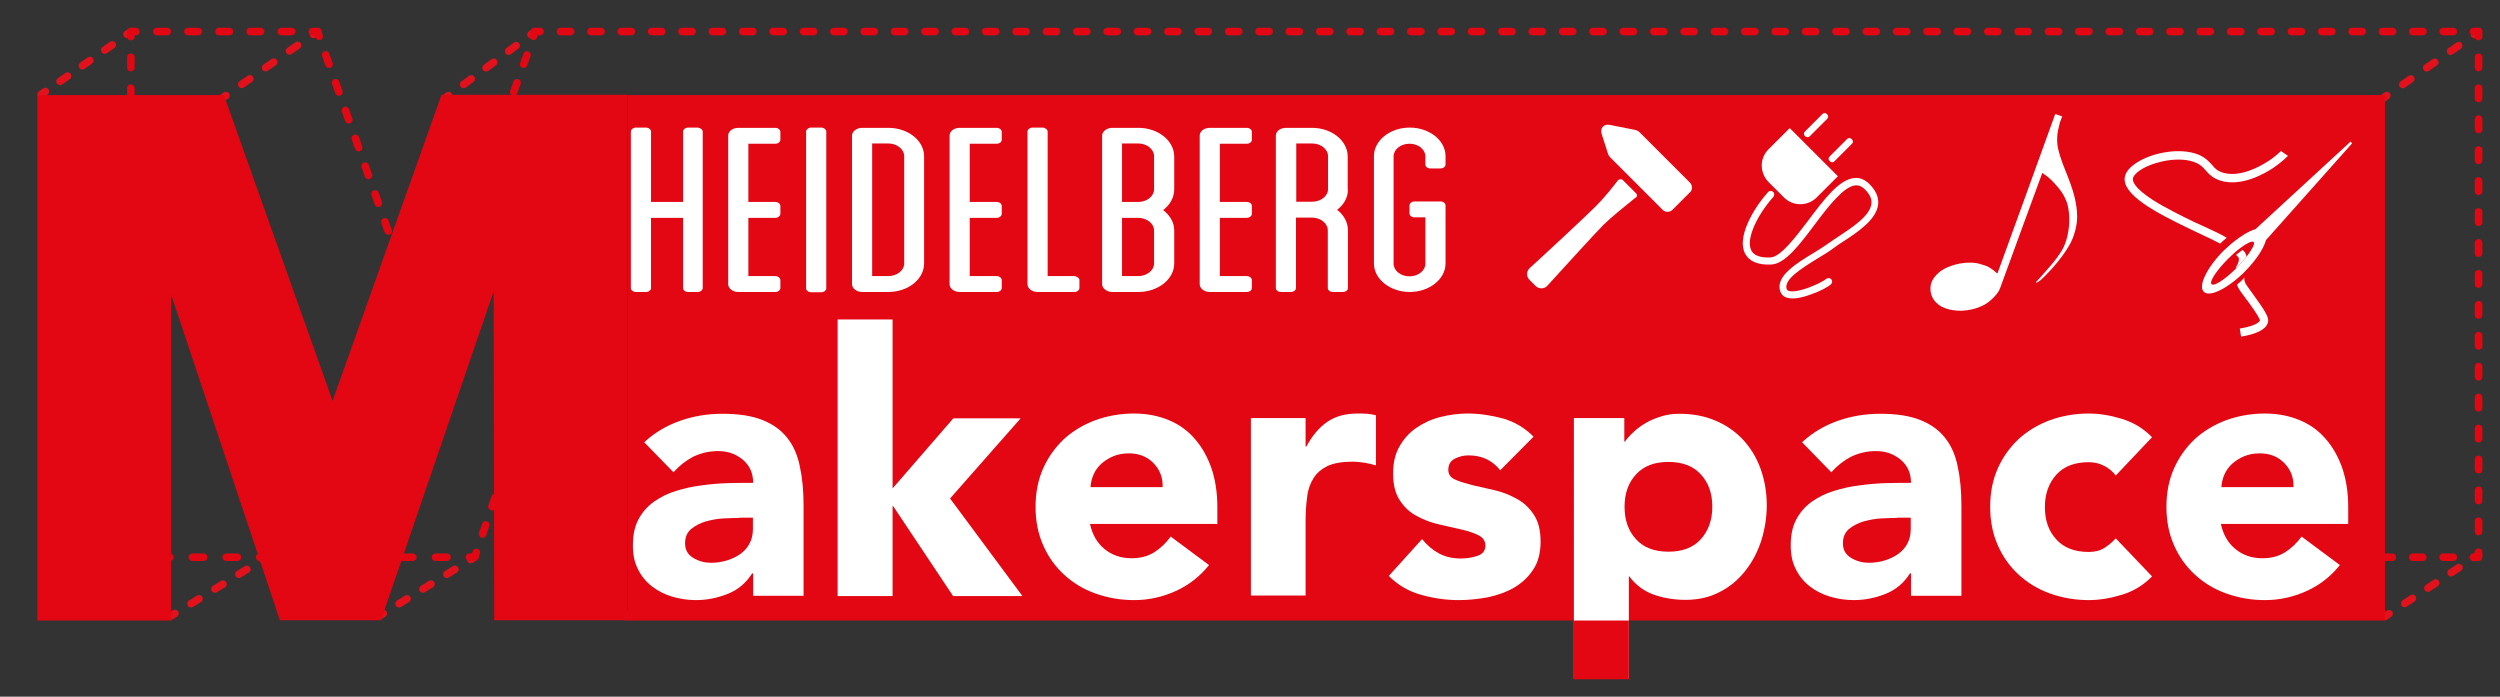 <?xml version="1.0" encoding="utf-8"?>
<!-- Generator: Adobe Illustrator 19.2.1, SVG Export Plug-In . SVG Version: 6.00 Build 0)  -->
<svg version="1.2" baseProfile="tiny" xmlns="http://www.w3.org/2000/svg" xmlns:xlink="http://www.w3.org/1999/xlink" x="0px"
	 y="0px" viewBox="0 0 991.5 276.3" xml:space="preserve">
<rect x="0" y="0" width="991.5" height="276.3" fill="#333333" stroke="none"/>
<g id="Edges">
	<g>
		
			<line fill="none" stroke="#E3111C" stroke-width="3" stroke-linecap="round" stroke-linejoin="round" x1="52.1" y1="12.5" x2="50.4" y2="13.6"/>
		
			<line fill="none" stroke="#E3111C" stroke-width="3" stroke-linecap="round" stroke-linejoin="round" stroke-dasharray="3.603,7.207" x1="44.5" y1="17.8" x2="20.9" y2="34.3"/>
		
			<line fill="none" stroke="#E3111C" stroke-width="3" stroke-linecap="round" stroke-linejoin="round" x1="18" y1="36.3" x2="16.3" y2="37.5"/>
	</g>
	<g>
		
			<line fill="none" stroke="#E3111C" stroke-width="3" stroke-linecap="round" stroke-linejoin="round" x1="126" y1="12.5" x2="124.3" y2="13.6"/>
		
			<line fill="none" stroke="#E3111C" stroke-width="3" stroke-linecap="round" stroke-linejoin="round" stroke-dasharray="3.853,7.706" x1="118" y1="18" x2="92.7" y2="35.7"/>
		
			<line fill="none" stroke="#E3111C" stroke-width="3" stroke-linecap="round" stroke-linejoin="round" x1="89.6" y1="37.9" x2="87.9" y2="39.1"/>
	</g>
	<g>
		
			<line fill="none" stroke="#E3111C" stroke-width="3" stroke-linecap="round" stroke-linejoin="round" x1="212.2" y1="12.5" x2="210.6" y2="13.7"/>
		
			<line fill="none" stroke="#E3111C" stroke-width="3" stroke-linecap="round" stroke-linejoin="round" stroke-dasharray="3.696,7.392" x1="204.7" y1="18.1" x2="180.9" y2="35.7"/>
		
			<line fill="none" stroke="#E3111C" stroke-width="3" stroke-linecap="round" stroke-linejoin="round" x1="177.9" y1="37.9" x2="176.3" y2="39.1"/>
	</g>
	<g>
		
			<line fill="none" stroke="#E3111C" stroke-width="3" stroke-linecap="round" stroke-linejoin="round" x1="983" y1="12.5" x2="981.4" y2="13.7"/>
		
			<line fill="none" stroke="#E3111C" stroke-width="3" stroke-linecap="round" stroke-linejoin="round" stroke-dasharray="3.853,7.706" x1="975.1" y1="18.1" x2="949.8" y2="35.7"/>
		
			<line fill="none" stroke="#E3111C" stroke-width="3" stroke-linecap="round" stroke-linejoin="round" x1="946.6" y1="37.9" x2="945" y2="39.1"/>
	</g>
	<g>
		
			<line fill="none" stroke="#E3111C" stroke-width="3" stroke-linecap="round" stroke-linejoin="round" x1="983" y1="220" x2="981.3" y2="221.1"/>
		
			<line fill="none" stroke="#E3111C" stroke-width="3" stroke-linecap="round" stroke-linejoin="round" stroke-dasharray="3.684,7.368" x1="975.2" y1="225.1" x2="950.6" y2="241.4"/>
		
			<line fill="none" stroke="#E3111C" stroke-width="3" stroke-linecap="round" stroke-linejoin="round" x1="947.5" y1="243.4" x2="945.9" y2="244.5"/>
	</g>
	<g>
		
			<line fill="none" stroke="#E3111C" stroke-width="3" stroke-linecap="round" stroke-linejoin="round" x1="286.2" y1="220.9" x2="284.5" y2="222"/>
		
			<line fill="none" stroke="#E3111C" stroke-width="3" stroke-linecap="round" stroke-linejoin="round" stroke-dasharray="3.713,7.427" x1="278.2" y1="225.9" x2="252.9" y2="241.5"/>
		
			<line fill="none" stroke="#E3111C" stroke-width="3" stroke-linecap="round" stroke-linejoin="round" x1="249.8" y1="243.4" x2="248.1" y2="244.5"/>
	</g>
	<g>
		
			<line fill="none" stroke="#E3111C" stroke-width="3" stroke-linecap="round" stroke-linejoin="round" x1="188.4" y1="220.8" x2="186.7" y2="221.9"/>
		
			<line fill="none" stroke="#E3111C" stroke-width="3" stroke-linecap="round" stroke-linejoin="round" stroke-dasharray="3.713,7.427" x1="180.4" y1="225.8" x2="155.1" y2="241.4"/>
		
			<line fill="none" stroke="#E3111C" stroke-width="3" stroke-linecap="round" stroke-linejoin="round" x1="152" y1="243.3" x2="150.3" y2="244.4"/>
	</g>
	<g>
		
			<line fill="none" stroke="#E3111C" stroke-width="3" stroke-linecap="round" stroke-linejoin="round" x1="105.9" y1="220.8" x2="104.2" y2="221.9"/>
		
			<line fill="none" stroke="#E3111C" stroke-width="3" stroke-linecap="round" stroke-linejoin="round" stroke-dasharray="3.713,7.427" x1="97.9" y1="225.8" x2="72.6" y2="241.4"/>
		
			<line fill="none" stroke="#E3111C" stroke-width="3" stroke-linecap="round" stroke-linejoin="round" x1="69.4" y1="243.3" x2="67.7" y2="244.4"/>
	</g>
	<g>
		<polyline fill="none" stroke="#E30613" stroke-width="3" stroke-linecap="round" stroke-linejoin="round" points="214.2,12.5 
			212.2,12.5 211.6,14.4 		"/>
		
			<line fill="none" stroke="#E30613" stroke-width="3" stroke-linecap="round" stroke-linejoin="round" stroke-dasharray="3.901,7.802" x1="209" y1="21.8" x2="171" y2="128.3"/>
		<polyline fill="none" stroke="#E30613" stroke-width="3" stroke-linecap="round" stroke-linejoin="round" points="169.7,132 
			169,133.9 168.3,132 		"/>
		
			<line fill="none" stroke="#E30613" stroke-width="3" stroke-linecap="round" stroke-linejoin="round" stroke-dasharray="3.9,7.8" x1="165.7" y1="124.7" x2="127.9" y2="18.1"/>
		<polyline fill="none" stroke="#E30613" stroke-width="3" stroke-linecap="round" stroke-linejoin="round" points="126.6,14.4 
			125.9,12.5 123.9,12.5 		"/>
		
			<line fill="none" stroke="#E30613" stroke-width="3" stroke-linecap="round" stroke-linejoin="round" stroke-dasharray="4.115,8.231" x1="115.7" y1="12.5" x2="58" y2="12.5"/>
		<polyline fill="none" stroke="#E30613" stroke-width="3" stroke-linecap="round" stroke-linejoin="round" points="53.9,12.5 
			51.9,12.5 51.9,14.5 		"/>
		
			<line fill="none" stroke="#E30613" stroke-width="3" stroke-linecap="round" stroke-linejoin="round" stroke-dasharray="4.089,8.178" x1="51.9" y1="22.7" x2="51.9" y2="214.9"/>
		<polyline fill="none" stroke="#E30613" stroke-width="3" stroke-linecap="round" stroke-linejoin="round" points="51.9,219 
			51.9,221 53.9,221 		"/>
		
			<line fill="none" stroke="#E30613" stroke-width="3" stroke-linecap="round" stroke-linejoin="round" stroke-dasharray="4.465,8.929" x1="62.9" y1="221" x2="98.6" y2="221"/>
		<polyline fill="none" stroke="#E30613" stroke-width="3" stroke-linecap="round" stroke-linejoin="round" points="103,221 
			105,221 105,219 		"/>
		
			<line fill="none" stroke="#E30613" stroke-width="3" stroke-linecap="round" stroke-linejoin="round" stroke-dasharray="3.912,7.823" x1="105" y1="211.1" x2="105" y2="97.7"/>
		<polyline fill="none" stroke="#E30613" stroke-width="3" stroke-linecap="round" stroke-linejoin="round" points="105,93.8 
			105,91.8 105.7,93.7 		"/>
		
			<line fill="none" stroke="#E30613" stroke-width="3" stroke-linecap="round" stroke-linejoin="round" stroke-dasharray="4.13,8.26" x1="108.3" y1="101.5" x2="146.2" y2="215.1"/>
		<polyline fill="none" stroke="#E30613" stroke-width="3" stroke-linecap="round" stroke-linejoin="round" points="147.5,219.1 
			148.1,221 150.1,221 		"/>
		
			<line fill="none" stroke="#E30613" stroke-width="3" stroke-linecap="round" stroke-linejoin="round" stroke-dasharray="4.516,9.032" x1="159.2" y1="221" x2="181.7" y2="221"/>
		<polyline fill="none" stroke="#E30613" stroke-width="3" stroke-linecap="round" stroke-linejoin="round" points="186.2,221 
			188.2,221 188.9,219.1 		"/>
		
			<line fill="none" stroke="#E30613" stroke-width="3" stroke-linecap="round" stroke-linejoin="round" stroke-dasharray="3.828,7.655" x1="191.4" y1="211.8" x2="231" y2="95.9"/>
		<polyline fill="none" stroke="#E30613" stroke-width="3" stroke-linecap="round" stroke-linejoin="round" points="232.3,92.3 
			232.9,90.4 232.9,92.4 		"/>
		
			<line fill="none" stroke="#E30613" stroke-width="3" stroke-linecap="round" stroke-linejoin="round" stroke-dasharray="3.955,7.909" x1="232.9" y1="100.3" x2="233.1" y2="215"/>
		<polyline fill="none" stroke="#E30613" stroke-width="3" stroke-linecap="round" stroke-linejoin="round" points="233.1,219 
			233.1,221 235.1,221 		"/>
		
			<polyline fill="none" stroke="#E30613" stroke-width="3" stroke-linecap="round" stroke-linejoin="round" stroke-dasharray="4.032,8.064" points="
			243.2,221 286,221 977,221 		"/>
		<polyline fill="none" stroke="#E30613" stroke-width="3" stroke-linecap="round" stroke-linejoin="round" points="981,221 
			983,221 983,219 		"/>
		
			<line fill="none" stroke="#E30613" stroke-width="3" stroke-linecap="round" stroke-linejoin="round" stroke-dasharray="4.089,8.178" x1="983" y1="210.8" x2="983" y2="18.6"/>
		<polyline fill="none" stroke="#E30613" stroke-width="3" stroke-linecap="round" stroke-linejoin="round" points="983,14.5 
			983,12.5 981,12.5 		"/>
		
			<polyline fill="none" stroke="#E30613" stroke-width="3" stroke-linecap="round" stroke-linejoin="round" stroke-dasharray="4.014,8.029" points="
			973,12.5 286,12.5 218.3,12.5 		"/>
	</g>
</g>
<g id="Base">
	<g>
		<path fill="#E30613" d="M14.8,37.7h74L131.9,159l43.2-121.4h73.8v208.4H196l-0.2-130.5l-44.7,130.5H111L67.9,116.9v129.2H14.8
			V37.7z"/>
	</g>
	<rect x="248.9" y="37.7" fill="#E30613" width="697" height="208.4"/>
</g>
<g id="Text">
	<g>
		<path fill="#FFFFFF" d="M278.7,52.2v62c0,0.9-0.9,1.6-2,1.6h-3.8c-1.1,0-2-0.7-2-1.6V86.4h-12.7v27.8c0,0.9-0.9,1.6-2,1.6h-4
			c-1.1,0-2-0.7-2-1.6V52.3c0-0.1,0-0.1,0-0.1c0-0.8,0.9-1.6,2-1.6h4c1.1,0,2,0.8,2,1.6v27.9h12.7V52.2c0-0.8,0.9-1.6,2-1.6h3.8
			C277.8,50.7,278.7,51.4,278.7,52.2z"/>
		<path fill="#FFFFFF" d="M296.8,56.9v23.2h10.7c1.1,0,2,0.7,2,1.6v3.1c0,0.8-0.9,1.6-2,1.6h-10.7v23.1h10.7c1.1,0,2,0.8,2,1.6v3.1
			c0,0.9-0.9,1.6-2,1.6h-14.7c-2.2,0-4-1.4-4-3.1V53.8c0-1.7,1.7-3.1,4-3.1h14.7c1.1,0,2,0.8,2,1.6v3.1c0,0.9-0.9,1.6-2,1.6H296.8z"
			/>
		<path fill="#FFFFFF" d="M327.7,114.3c0,0.9-0.9,1.6-2,1.6h-4c-1.1,0-2-0.7-2-1.6V52.3c0-0.1,0-0.1,0-0.1c0-0.8,0.9-1.6,2-1.6h4
			c1.1,0,2,0.8,2,1.6V114.3z"/>
		<path fill="#FFFFFF" d="M366.5,62v42.5c0,6.2-6.3,11.3-14.2,11.3h-10.4c-2.1,0-4-1.4-4-3.1V53.8c0-1.7,1.9-3.1,4-3.1h10.4
			C360.2,50.7,366.5,55.8,366.5,62z M358.6,62c0-2.8-2.8-5.1-6.3-5.1h-6.4v52.6h6.4c3.5,0,6.3-2.3,6.3-5V62z"/>
		<path fill="#FFFFFF" d="M384.6,56.9v23.2h10.7c1.1,0,2,0.7,2,1.6v3.1c0,0.8-0.9,1.6-2,1.6h-10.7v23.1h10.7c1.1,0,2,0.8,2,1.6v3.1
			c0,0.9-0.9,1.6-2,1.6h-14.7c-2.2,0-4-1.4-4-3.1V53.8c0-1.7,1.7-3.1,4-3.1h14.7c1.1,0,2,0.8,2,1.6v3.1c0,0.9-0.9,1.6-2,1.6H384.6z"
			/>
		<path fill="#FFFFFF" d="M428.1,111.1v3.1c0,0.9-0.9,1.6-2,1.6h-14.6c-2.2,0-4-1.4-4-3.1V52.2c0-0.8,0.9-1.6,2-1.6h4
			c1,0,2,0.8,2,1.6v57.3h10.6C427.2,109.6,428.1,110.3,428.1,111.1z"/>
		<path fill="#FFFFFF" d="M465.7,75.1c0,3.2-1.7,6.2-4.4,8.2c2.7,2.1,4.4,4.9,4.4,8.1v13.1c0,6.2-6.4,11.3-14.2,11.3h-10.4
			c-2.1,0-4-1.4-4-3.1V53.8c0-1.7,1.9-3.1,4-3.1h10.4c7.8,0,14.2,5.1,14.2,11.4V75.1z M457.7,62c0-2.8-2.8-5.1-6.3-5.1H445v23.2h6.4
			c3.5,0,6.3-2.3,6.3-5.1V62z M451.4,86.4H445v23.1h6.4c3.5,0,6.3-2.3,6.3-5V91.4C457.7,88.7,454.9,86.4,451.4,86.4z"/>
		<path fill="#FFFFFF" d="M483.8,56.9v23.2h10.7c1.1,0,2,0.7,2,1.6v3.1c0,0.8-0.9,1.6-2,1.6h-10.7v23.1h10.7c1.1,0,2,0.8,2,1.6v3.1
			c0,0.9-0.9,1.6-2,1.6h-14.7c-2.2,0-4-1.4-4-3.1V53.8c0-1.7,1.7-3.1,4-3.1h14.7c1.1,0,2,0.8,2,1.6v3.1c0,0.9-0.9,1.6-2,1.6H483.8z"
			/>
		<path fill="#FFFFFF" d="M534.6,75.1c0,3.2-1.6,6.1-4.3,8.1c2.7,2.1,4.3,5,4.3,8.2v22.8c0,0.9-0.9,1.6-2,1.6h-4c-1.1,0-2-0.7-2-1.6
			V91.4c0-2.8-2.8-5.1-6.3-5.1h-6.3v27.9c0,0.9-1,1.6-2,1.6h-4c-1.1,0-2-0.7-2-1.6V53.8c0-1.7,1.7-3.1,4-3.1h10.3
			c7.9,0,14.2,5.1,14.2,11.4V75.1z M526.7,62c0-2.8-2.8-5.1-6.3-5.1h-6.3v23.1h6.3c3.5,0,6.3-2.3,6.3-5V62z"/>
		<path fill="#FFFFFF" d="M565.3,65.3v-3.3c0-2.7-2.8-5-6.3-5c-3.5,0-6.3,2.3-6.3,5v42.6c0,2.7,2.8,5,6.3,5c3.5,0,6.3-2.3,6.3-5
			V86.2H561c-1.1,0-2-0.7-2-1.6v-3.1c0-0.9,0.9-1.6,2-1.6h10.3c1.1,0,2,0.7,2,1.6v23c0,6.2-6.4,11.3-14.2,11.3
			c-7.8,0-14.2-5.1-14.2-11.3V61.9c0-6.2,6.4-11.3,14.2-11.3c7.8,0,14.2,5.1,14.2,11.3v3.3c0,0.9-0.9,1.6-2,1.6h-4
			C566.2,66.8,565.3,66.1,565.3,65.3z"/>
	</g>
	<g>
		<g>
			<path fill="#FFFFFF" d="M298.6,227.4h-0.3c-2.4,3.8-5.6,6.5-9.6,8.1c-4,1.6-8.2,2.5-12.7,2.5c-3.3,0-6.5-0.5-9.5-1.4
				c-3-0.9-5.7-2.3-8-4.1c-2.3-1.8-4.2-4.1-5.5-6.8c-1.4-2.7-2-5.8-2-9.4c0-4.1,0.7-7.5,2.2-10.3c1.5-2.8,3.5-5.1,6.1-7
				c2.6-1.8,5.5-3.3,8.8-4.3c3.3-1,6.7-1.8,10.2-2.2c3.5-0.5,7.1-0.8,10.6-0.9c3.5-0.1,6.8-0.1,9.8-0.1c0-3.9-1.4-6.9-4.1-9.2
				c-2.8-2.3-6-3.4-9.8-3.4c-3.6,0-6.8,0.8-9.8,2.2c-2.9,1.5-5.6,3.6-7.9,6.2l-11.6-11.9c4.1-3.8,8.8-6.6,14.2-8.5
				c5.4-1.9,11-2.8,16.8-2.8c6.4,0,11.6,0.8,15.7,2.4c4.1,1.6,7.4,3.9,9.9,7c2.5,3.1,4.2,6.9,5.1,11.4c1,4.5,1.5,9.7,1.5,15.6v35.8
				h-20V227.4z M293.2,205.4c-1.6,0-3.7,0.1-6.2,0.2c-2.5,0.1-4.8,0.6-7.1,1.2c-2.3,0.7-4.2,1.7-5.8,3c-1.6,1.4-2.4,3.2-2.4,5.7
				c0,2.6,1.1,4.5,3.3,5.8c2.2,1.3,4.5,1.9,7,1.9c2.1,0,4.2-0.3,6.2-0.9c2-0.6,3.7-1.4,5.3-2.5c1.5-1.1,2.8-2.4,3.7-4.1
				c0.9-1.6,1.4-3.6,1.4-5.8v-4.6H293.2z"/>
			<path fill="#FFFFFF" d="M332.2,126.7H354v67l24.1-27.8h26.7l-28,31.8l28.7,38.7H378l-23.8-35.7H354v35.7h-21.8V126.7z"/>
			<path fill="#FFFFFF" d="M479.5,224.1c-3.5,4.4-7.9,7.9-13.2,10.3c-5.3,2.4-10.8,3.6-16.5,3.6c-5.4,0-10.5-0.9-15.3-2.6
				s-8.9-4.2-12.5-7.5c-3.5-3.2-6.3-7.1-8.3-11.7c-2-4.5-3-9.6-3-15.2c0-5.6,1-10.7,3-15.2c2-4.5,4.8-8.4,8.3-11.7
				c3.5-3.2,7.7-5.7,12.5-7.5c4.8-1.7,9.9-2.6,15.3-2.6c5,0,9.6,0.9,13.7,2.6c4.1,1.7,7.6,4.2,10.4,7.5c2.8,3.2,5,7.1,6.6,11.7
				c1.5,4.5,2.3,9.6,2.3,15.2v6.8h-50.5c0.9,4.2,2.8,7.5,5.7,9.9s6.5,3.7,10.7,3.7c3.6,0,6.6-0.8,9.1-2.4c2.5-1.6,4.6-3.6,6.5-6.2
				L479.5,224.1z M461.1,193.1c0.1-3.7-1.1-6.8-3.6-9.4c-2.5-2.6-5.8-3.9-9.7-3.9c-2.4,0-4.5,0.4-6.4,1.2c-1.8,0.8-3.4,1.8-4.7,3
				c-1.3,1.2-2.3,2.6-3,4.2c-0.7,1.6-1.1,3.3-1.2,5H461.1z"/>
			<path fill="#FFFFFF" d="M496.1,165.8h21.7v11.3h0.3c2.3-4.3,5.1-7.6,8.3-9.8c3.2-2.2,7.2-3.3,12-3.3c1.3,0,2.5,0,3.8,0.1
				c1.3,0.1,2.4,0.3,3.5,0.6v19.9c-1.5-0.5-3.1-0.8-4.6-1.1c-1.5-0.2-3.1-0.4-4.7-0.4c-4.2,0-7.4,0.6-9.9,1.7
				c-2.4,1.2-4.3,2.8-5.6,4.9c-1.3,2.1-2.2,4.6-2.5,7.5c-0.4,2.9-0.6,6.1-0.6,9.6v29.4h-21.7V165.8z"/>
			<path fill="#FFFFFF" d="M595,186.5c-3.2-4-7.4-5.9-12.6-5.9c-1.8,0-3.6,0.4-5.4,1.3s-2.6,2.4-2.6,4.5c0,1.7,0.9,3,2.7,3.8
				c1.8,0.8,4.1,1.5,6.8,2.2c2.8,0.6,5.7,1.3,8.8,2c3.1,0.7,6.1,1.9,8.8,3.4c2.8,1.5,5,3.6,6.8,6.3c1.8,2.7,2.7,6.2,2.7,10.7
				c0,4.5-1,8.3-3,11.2c-2,3-4.5,5.3-7.6,7.1c-3.1,1.8-6.6,3-10.4,3.8c-3.9,0.7-7.7,1.1-11.5,1.1c-4.9,0-9.9-0.7-14.9-2.1
				c-5-1.4-9.3-3.9-12.8-7.5l13.2-14.6c2,2.5,4.3,4.4,6.7,5.7c2.5,1.3,5.3,2,8.6,2c2.5,0,4.8-0.4,6.8-1.1c2-0.7,3-2.1,3-4
				c0-1.8-0.9-3.2-2.7-4.1c-1.8-0.9-4.1-1.7-6.8-2.3c-2.8-0.6-5.7-1.3-8.8-2c-3.1-0.7-6.1-1.8-8.8-3.3c-2.8-1.4-5-3.5-6.8-6.2
				c-1.8-2.7-2.7-6.2-2.7-10.7c0-4.2,0.8-7.7,2.5-10.7c1.7-3,3.9-5.5,6.7-7.4c2.8-1.9,5.9-3.4,9.5-4.3c3.6-0.9,7.2-1.4,10.9-1.4
				c4.6,0,9.3,0.7,14.1,2c4.7,1.4,8.7,3.8,12,7.2L595,186.5z"/>
			<path fill="#FFFFFF" d="M624.2,165.8h20v9.3h0.3c0.9-1.3,2-2.5,3.4-3.8c1.4-1.3,3-2.5,4.9-3.6c1.9-1.1,3.9-1.9,6.2-2.6
				c2.2-0.7,4.6-1,7.1-1c5.2,0,10,0.9,14.2,2.7c4.3,1.8,7.9,4.3,10.9,7.5c3,3.2,5.4,7.1,7,11.5c1.6,4.4,2.5,9.3,2.5,14.6
				c0,4.9-0.8,9.6-2.2,14.1c-1.5,4.5-3.6,8.5-6.4,12c-2.8,3.5-6.1,6.3-10.1,8.3c-4,2.1-8.5,3.1-13.5,3.1c-4.5,0-8.8-0.7-12.7-2.1
				s-7.1-3.8-9.6-7.2H646v40.6h-21.8V165.8z M644.3,201c0,5.3,1.5,9.6,4.6,12.9c3,3.3,7.3,4.9,12.8,4.9s9.8-1.6,12.8-4.9
				c3-3.3,4.6-7.6,4.6-12.9c0-5.3-1.5-9.6-4.6-12.9c-3-3.3-7.3-4.9-12.8-4.9s-9.8,1.6-12.8,4.9C645.8,191.4,644.3,195.7,644.3,201z"
				/>
			<path fill="#FFFFFF" d="M757.8,227.4h-0.3c-2.4,3.8-5.6,6.5-9.6,8.1c-4,1.6-8.2,2.5-12.7,2.5c-3.3,0-6.5-0.5-9.5-1.4
				c-3-0.9-5.7-2.3-8-4.1c-2.3-1.8-4.2-4.1-5.5-6.8c-1.4-2.7-2-5.8-2-9.4c0-4.1,0.7-7.5,2.2-10.3c1.5-2.8,3.5-5.1,6.1-7
				c2.6-1.8,5.5-3.3,8.8-4.3c3.3-1,6.7-1.8,10.2-2.2c3.5-0.5,7.1-0.8,10.6-0.9c3.5-0.1,6.8-0.1,9.8-0.1c0-3.9-1.4-6.9-4.1-9.2
				c-2.8-2.3-6-3.4-9.8-3.4c-3.6,0-6.8,0.8-9.8,2.2c-2.9,1.5-5.6,3.6-7.9,6.2l-11.6-11.9c4.1-3.8,8.8-6.6,14.2-8.5
				c5.4-1.9,11-2.8,16.8-2.8c6.4,0,11.6,0.8,15.7,2.4c4.1,1.6,7.4,3.9,9.9,7c2.5,3.1,4.2,6.9,5.1,11.4c1,4.5,1.5,9.7,1.5,15.6v35.8
				h-20V227.4z M752.4,205.4c-1.6,0-3.7,0.1-6.2,0.2c-2.5,0.1-4.8,0.6-7.1,1.2c-2.3,0.7-4.2,1.7-5.8,3c-1.6,1.4-2.4,3.2-2.4,5.7
				c0,2.6,1.1,4.5,3.3,5.8c2.2,1.3,4.5,1.9,7,1.9c2.1,0,4.2-0.3,6.2-0.9c2-0.6,3.7-1.4,5.3-2.5c1.5-1.1,2.8-2.4,3.7-4.1
				c0.9-1.6,1.4-3.6,1.4-5.8v-4.6H752.4z"/>
			<path fill="#FFFFFF" d="M839.1,188.6c-1.1-1.5-2.6-2.8-4.5-3.8c-1.9-1-4-1.5-6.2-1.5c-5.5,0-9.8,1.6-12.8,4.9
				c-3,3.3-4.6,7.6-4.6,12.9c0,5.3,1.5,9.6,4.6,12.9c3,3.3,7.3,4.9,12.8,4.9c2.4,0,4.5-0.5,6.2-1.6c1.7-1.1,3.2-2.3,4.5-3.8
				l14.4,15.1c-3.4,3.5-7.4,5.9-12,7.3c-4.6,1.4-9,2.1-13.1,2.1c-5.4,0-10.5-0.9-15.3-2.6s-8.9-4.2-12.5-7.5
				c-3.5-3.2-6.3-7.1-8.3-11.7c-2-4.5-3-9.6-3-15.2c0-5.6,1-10.7,3-15.2c2-4.5,4.8-8.4,8.3-11.7c3.5-3.2,7.7-5.7,12.5-7.5
				c4.8-1.7,9.9-2.6,15.3-2.6c4.2,0,8.5,0.7,13.1,2.1c4.6,1.4,8.6,3.8,12,7.3L839.1,188.6z"/>
			<path fill="#FFFFFF" d="M928,224.1c-3.5,4.4-7.9,7.9-13.2,10.3c-5.3,2.4-10.8,3.6-16.5,3.6c-5.4,0-10.5-0.9-15.3-2.6
				s-8.9-4.2-12.5-7.5c-3.5-3.2-6.3-7.1-8.3-11.7c-2-4.5-3-9.6-3-15.2c0-5.6,1-10.7,3-15.2c2-4.5,4.8-8.4,8.3-11.7
				c3.5-3.2,7.7-5.7,12.5-7.5c4.8-1.7,9.9-2.6,15.3-2.6c5,0,9.6,0.9,13.7,2.6c4.1,1.7,7.6,4.2,10.4,7.5c2.8,3.2,5,7.1,6.6,11.7
				c1.5,4.5,2.3,9.6,2.3,15.2v6.8h-50.5c0.9,4.2,2.8,7.5,5.7,9.9s6.5,3.7,10.7,3.7c3.6,0,6.6-0.8,9.1-2.4c2.5-1.6,4.6-3.6,6.5-6.2
				L928,224.1z M909.6,193.1c0.1-3.7-1.1-6.8-3.6-9.4c-2.5-2.6-5.8-3.9-9.7-3.9c-2.4,0-4.5,0.4-6.4,1.2c-1.8,0.8-3.4,1.8-4.7,3
				c-1.3,1.2-2.3,2.6-3,4.2c-0.7,1.6-1.1,3.3-1.2,5H909.6z"/>
		</g>
		<rect x="624.2" y="246.1" fill="#E30613" width="21.8" height="23.3"/>
	</g>
	<g>
		<path fill="#FFFFFF" d="M648.8,76.6l-5.1-5.1c-0.6-0.6-1.6-0.5-2.1,0.1c-1.6,2.1-5,6.5-8.7,10.2c-4.1,4.1-19.9,18.8-26.2,24.5
			c-1.4,1.3-1.4,3.4-0.1,4.7l2.4,2.4c1.3,1.3,3.5,1.3,4.7-0.1c5.6-6.2,19.7-21.6,22.3-24.2c2.6-2.6,9.6-8.3,12.5-10.6
			C649.4,78.1,649.4,77.2,648.8,76.6z"/>
		<path fill="#FFFFFF" d="M670.2,72.4l-19.9-19.9c-0.5-0.5-1.2-0.9-1.9-1l-10.1-2c-2.3-0.4-3.8,1.4-3.1,3.6l2.5,7.8
			c0.2,0.6,0.5,1.1,0.9,1.5l20.8,20.8c1.1,1.1,2.8,1.1,3.9,0l7-7C671.3,75.3,671.3,73.5,670.2,72.4z"/>
	</g>
	<g>
		<path fill="#FFFFFF" d="M707.5,78.3c-1-1-1.9-1.9-2.9-2.9c-1.1-1.1-2.1-2.1-3.2-3.2c-0.4-0.4-2.7-2.8-2.7-6.5
			c0-2.4,0.9-4.7,2.7-6.5l8.4-8.4l19.1,19.1l-8.4,8.4C716.9,81.9,711.1,81.9,707.5,78.3z"/>
		<path fill="#FFFFFF" d="M716,54.1l-0.2-0.2c-0.5-0.5-0.5-1.2,0-1.7l7-7c0.5-0.5,1.2-0.5,1.7,0l0.2,0.2c0.5,0.5,0.5,1.2,0,1.7l-7,7
			C717.3,54.5,716.5,54.5,716,54.1z"/>
		<path fill="#FFFFFF" d="M725.8,64l-0.2-0.2c-0.5-0.5-0.5-1.2,0-1.7l7-7c0.5-0.5,1.2-0.5,1.7,0l0.2,0.2c0.5,0.5,0.5,1.2,0,1.7l-7,7
			C727.1,64.5,726.3,64.5,725.8,64z"/>
		<path fill="#FFFFFF" d="M707,117.1c-0.5-0.5-0.7-0.9-0.9-1.4c-1.5-4.1,2.2-7.5,3.4-8.6c2.6-2.4,6.3-4.7,9.8-6.8
			c2.3-1.4,4.5-2.8,6.3-4.1c1.1-0.8,2.5-1.7,4-2.7c5.1-3.4,12.2-8,12.6-12.8c0.2-1.9-0.7-3.8-2.8-5.8c-1.1-1-2.2-1.5-3.5-1.4
			c-4.7,0.4-10.9,8.5-16.3,15.7c-6,8-11.7,15.5-17.1,15.7c-5.4,0.3-8.9-1.3-10.5-4.5c-1.4-2.9-1-7.1,1.2-12c1.8-4.1,4.7-8.5,8-12.2
			c0.5-0.6,1.4-0.6,2-0.1c0.6,0.5,0.6,1.4,0.1,2c-6,6.7-11,16.4-8.8,21.1c1,2.1,3.6,3.1,7.7,2.9c4-0.2,9.8-7.9,14.9-14.6
			c6.3-8.4,12.3-16.4,18.4-16.9c2.1-0.2,4,0.6,5.7,2.2c2.7,2.6,3.9,5.3,3.7,8.1c-0.6,6.1-7.9,11-13.9,14.9c-1.4,0.9-2.8,1.8-3.8,2.6
			c-1.9,1.4-4.1,2.8-6.5,4.2c-6.3,3.9-13.4,8.3-12.1,12.1c0.1,0.1,0.2,0.5,0.9,0.7c3.5,1,12.6-3,14.8-4.8c0.6-0.5,1.5-0.4,2,0.2
			c0.5,0.6,0.4,1.5-0.2,2c-1.4,1.2-4.5,2.8-7.7,3.9c-2.9,1.1-6.9,2.2-9.6,1.4C708.1,117.9,707.4,117.5,707,117.1z"/>
	</g>
	<g id="xJXXfg_1_">
		<g>
			<path fill="#FFFFFF" d="M792.2,108.4c7.7-21.1,15.3-42.2,22.9-63.2c0.9,0.3,1.9,0.7,2.8,1c-0.1,0.2-0.1,0.3-0.2,0.4
				c-0.3,0.9-0.7,1.7-0.9,2.6c-0.2,0.8-0.4,1.7-0.6,2.6c-0.3,1.6-0.4,3.2-0.3,4.8c0.1,1.8,0.6,3.5,1.1,5.2c0.7,2.2,1.5,4.4,2.4,6.5
				c1.3,3.3,2.6,6.6,3.4,10c0.6,2.5,1,5.1,1,7.7c0,1.8-0.3,3.5-0.7,5.2c-0.3,1.2-0.7,2.3-1.1,3.4c-0.5,1.2-1.1,2.4-1.8,3.5
				c-2.6,4.2-5.8,8-9.3,11.5c-0.8,0.8-1.6,1.6-2.6,2.2c-0.2,0.1-0.4,0.2-0.6,0.3c-0.1,0-0.2,0-0.3,0c0,0,0,0,0-0.1
				c0.3-0.4,0.6-0.7,1-1.1c1.9-2.1,3.8-4.3,5.6-6.4c1.2-1.4,2.3-2.9,3.3-4.5c1-1.5,1.7-3.1,2.2-4.8c1.1-3.7,1.4-7.4,1-11.1
				c-0.2-1.9-0.6-3.8-1.5-5.5c-0.7-1.6-1.7-3-2.8-4.3c-1.5-1.8-3-3.4-4.9-4.8c-0.3-0.2-0.7-0.4-1-0.7c-0.1-0.1-0.2-0.1-0.3-0.2
				c0,0.1-0.1,0.1-0.1,0.2c-2.5,6.9-5.1,13.8-7.6,20.7c-3,8.3-6.1,16.6-9.1,24.9c-0.3,0.8-0.8,1.5-1.3,2.2c-1.3,1.6-2.8,3-4.6,4.1
				c-1.8,1-3.7,1.7-5.7,2.1c-2.4,0.5-4.8,0.6-7.1,0.2c-2-0.3-4-0.9-5.7-2.2c-2.5-1.9-3.5-4.5-3.1-7.5c0.2-1.6,1.1-3,2.2-4.2
				c1.3-1.4,2.8-2.4,4.5-3.1c3.3-1.4,6.7-2,10.2-1.8c1.6,0.1,3.2,0.6,4.7,1.1c1.8,0.6,3.3,1.8,4.7,3.1
				C792,108.2,792.1,108.3,792.2,108.4z"/>
		</g>
	</g>
	<path fill="none" d="M893.7,96c-0.6-0.6-2.6,0.3-5.2,2.3c1.2,1.1,2.1,2.2,2.4,3.5C893.2,98.9,894.4,96.6,893.7,96z"/>
	<path fill="none" d="M887.9,103.4c0-1-0.7-2-2-3c-0.8,0.7-1.6,1.4-2.3,2.2c-4.6,4.6-7.6,9.1-6.6,10.1c0.9,0.9,5.1-1.7,9.5-6
		c0.2-0.6,0.5-1.1,0.7-1.6C887.7,104.3,887.9,103.9,887.9,103.4z"/>
	<g>
		<path fill="#FFFFFF" d="M889.4,99.1c-0.8,0.6-1.7,1.3-2.6,2c1.2,1,1.2,1.2,1.1,2.2c0,0.5-0.2,1-0.6,1.7c-0.2,0.4-0.5,1-0.7,1.6
			c0.2-0.2,0.4-0.4,0.6-0.6c1.5-1.5,2.8-2.9,3.8-4.3C890.6,100.5,890.6,100.2,889.4,99.1z"/>
		<path fill="#FFFFFF" d="M887.2,112.9c0.4,1.4,1.3,2.6,2.9,4.7c0.4,0.6,0.9,1.3,1.5,2c4,5.5,4.7,7.1,4.7,7.5
			c-0.2,0.4-1.2,2.1-8,3.2l0.5,3.2c6.2-1,9.7-2.8,10.6-5.4c0.5-1.6,0.2-3.1-5.2-10.5c-0.6-0.8-1.1-1.5-1.5-2.1
			c-2-2.7-2.4-3.3-2.6-4.5c0-0.4,0-0.7,0-0.9C889.2,111.2,888.2,112.1,887.2,112.9z"/>
		<path fill="#FFFFFF" d="M932.3,56.1l-37.8,34.8c-2.5,0.7-5.7,2.6-9,5.3c-0.9,0.7-1.7,1.5-2.6,2.3c-0.3,0.3-0.6,0.5-0.9,0.8
			c-6.7,6.7-10.3,14.1-8,16.4c1.9,1.9,6.9-0.1,12.3-4.4c1-0.8,2-1.7,3-2.6c0.3-0.3,0.7-0.6,1-1c4.5-4.5,7.5-9.2,8.4-12.5l34.1-38.3
			L932.3,56.1z M891,101.8c-1.1,1.3-2.4,2.8-3.8,4.3c-0.2,0.2-0.4,0.4-0.6,0.6c-4.4,4.3-8.6,7-9.5,6c-1-1,2-5.5,6.6-10.1
			c0.8-0.8,1.6-1.5,2.3-2.2c0.9-0.8,1.8-1.5,2.6-2.1c2.6-1.9,4.6-2.9,5.2-2.3C894.4,96.6,893.2,98.9,891,101.8z"/>
		<path fill="#FFFFFF" d="M904.6,59.9c-1.5,1.5-3.3,2.9-5,4c-3.1,2-11.1,6.6-17.9,4.6c-2.3-0.7-3.3-1.7-4.4-3.1
			c-1.2-1.3-2.5-2.8-5.2-4c-4.1-1.7-8.8-1.6-12-1.2c-4.1,0.5-8.3,1.8-11.5,3.6c-3.4,1.9-5.5,4.1-5.9,6.4c-1.2,7,12.2,14.1,26,20.7
			c1.5,0.7,3,1.4,4.4,2.1c2.6,1.2,5.2,2.4,7.4,3.6c0.9-0.8,1.7-1.6,2.6-2.3c-2.4-1.5-5.4-2.8-8.6-4.3c-1.4-0.7-2.9-1.3-4.4-2
			c-4.7-2.3-11.1-5.4-16.3-8.7c-7.3-4.7-8.1-7.4-7.9-8.5c0.2-1.2,1.8-2.8,4.2-4.1c5.5-3,14.9-4.7,20.7-2.2c2,0.8,2.9,1.9,4,3.1
			c1.3,1.5,2.8,3.1,6,4.1c8.1,2.4,17.1-2.7,20.6-5c2.1-1.4,4.2-3.1,6-4.9C906.5,61.2,905.6,60.6,904.6,59.9z"/>
	</g>
</g>
</svg>
